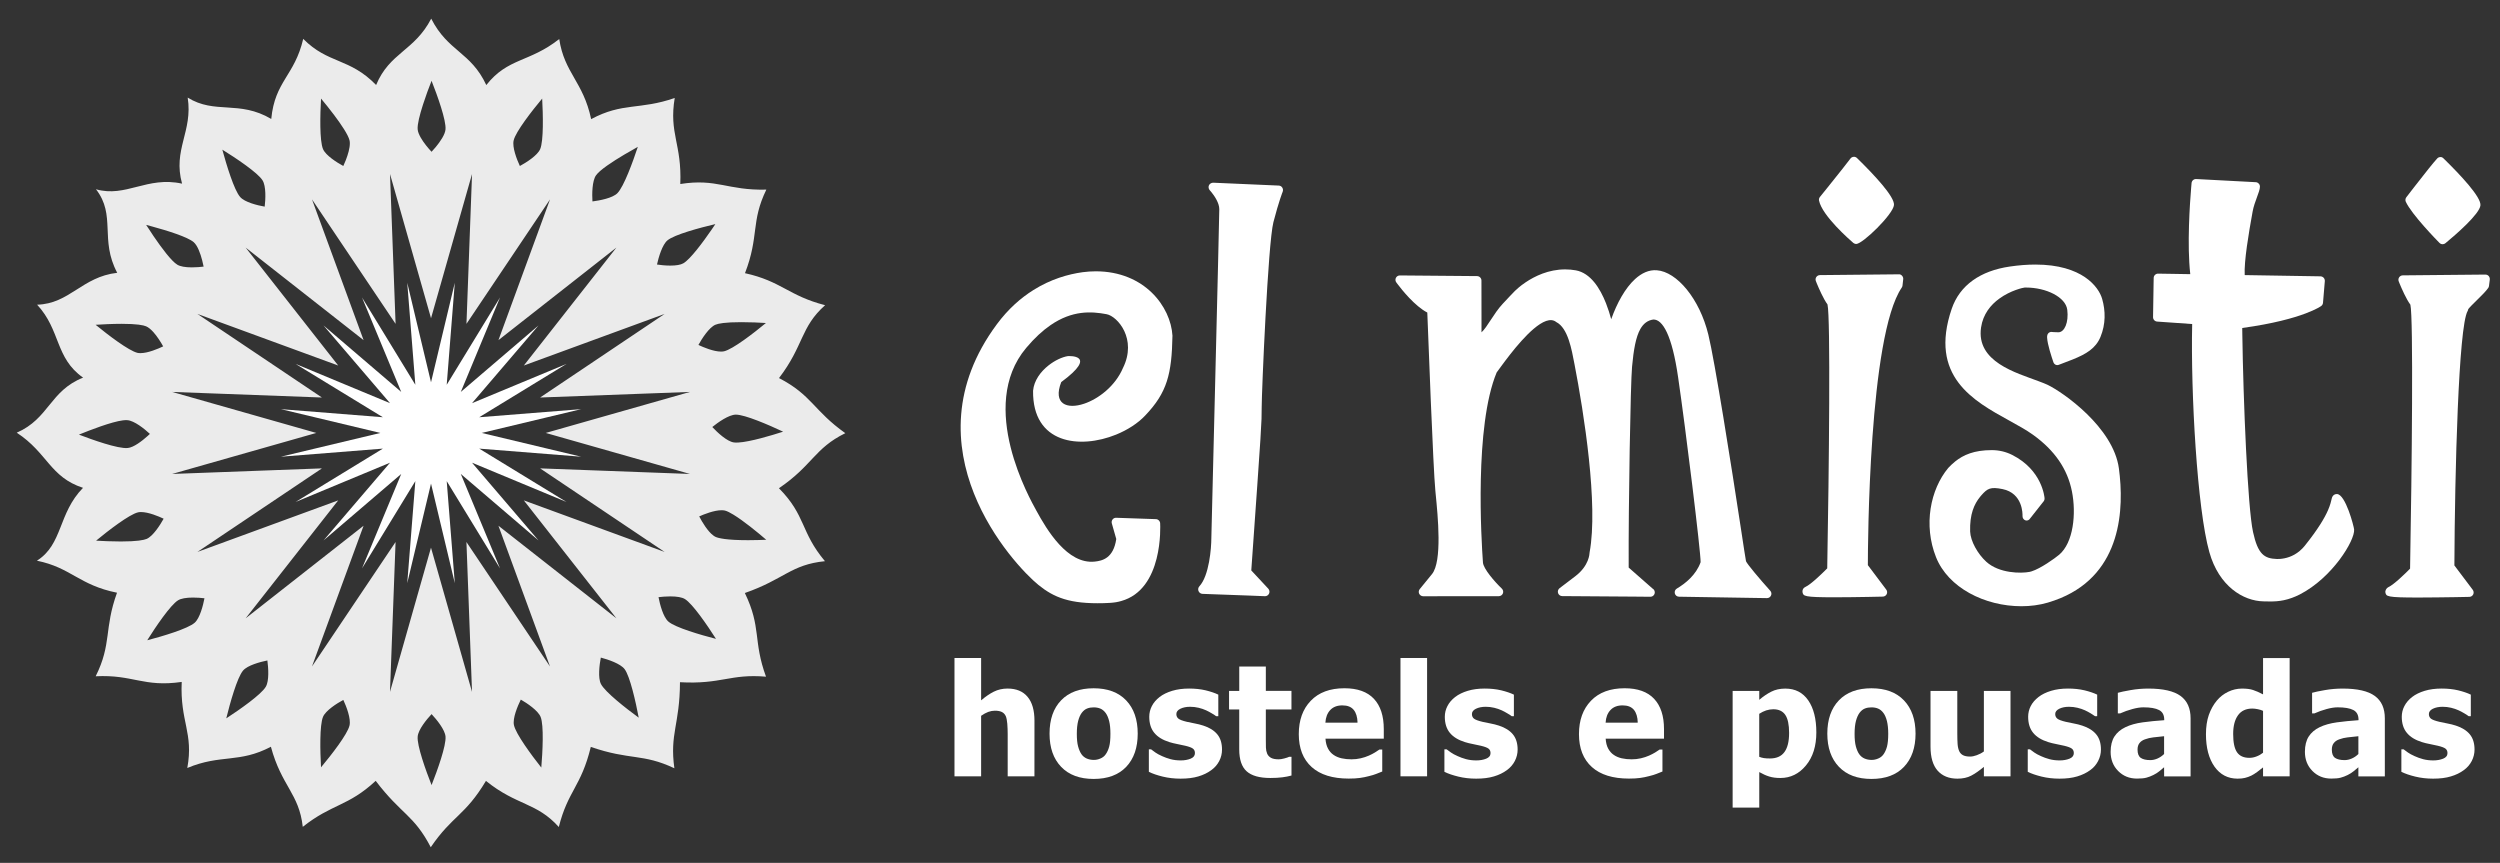 <?xml version="1.0" encoding="utf-8"?>
<!-- Generator: Adobe Illustrator 16.0.0, SVG Export Plug-In . SVG Version: 6.00 Build 0)  -->
<!DOCTYPE svg PUBLIC "-//W3C//DTD SVG 1.1//EN" "http://www.w3.org/Graphics/SVG/1.1/DTD/svg11.dtd">
<svg version="1.1" id="Layer_1" xmlns="http://www.w3.org/2000/svg" xmlns:xlink="http://www.w3.org/1999/xlink" x="0px" y="0px"
	 width="177.379px" height="61.221px" viewBox="9.097 13.03 177.379 61.221" enable-background="new 9.097 13.03 177.379 61.221"
	 xml:space="preserve">
<rect x="9.097" y="13.03" width="177.379" height="61.221" fill="#333333" stroke="none"/>
<g>
	<path fill="#FFFFFF" d="M132.979,52.851c-0.027-0.113-0.176-1.096-0.365-2.342c-0.676-4.461-1.863-11.935-2.307-13.735
		c-0.623-2.556-2.236-4.463-3.654-4.568c-0.555-0.045-1.074,0.195-1.545,0.624c-0.699,0.639-1.283,1.695-1.693,2.85
		c-0.094-0.349-0.215-0.738-0.369-1.13c-0.424-1.075-1.1-2.148-2.141-2.339c-0.248-0.044-0.502-0.067-0.754-0.067
		c-1.187,0-2.166,0.485-2.805,0.915c-0.396,0.265-0.656,0.511-0.757,0.607c-0.166,0.163-0.491,0.515-0.875,0.923
		c-0.635,0.68-1.098,1.666-1.502,2.019v-1.022l-0.004-2.654c0-0.171-0.141-0.31-0.311-0.312l-5.476-0.047h-0.002
		c-0.116,0-0.225,0.064-0.278,0.167c-0.054,0.104-0.045,0.229,0.024,0.325c0.006,0.011,0.043,0.059,0.097,0.129
		c0.295,0.392,1.221,1.556,2.104,2.012c0.057,1.531,0.422,11.153,0.57,12.62l0.026,0.278c0.152,1.544,0.474,4.758-0.264,5.661
		l-0.867,1.062c-0.078,0.094-0.092,0.223-0.041,0.33c0.054,0.108,0.164,0.178,0.283,0.178h0.002l4.32-0.004h1.043
		c0.129-0.002,0.242-0.078,0.291-0.195c0.047-0.118,0.02-0.252-0.074-0.342c-0.535-0.512-1.307-1.414-1.34-1.848
		c-0.115-1.589-0.611-9.686,0.973-13.49c0.207-0.261,1.463-2.11,2.627-3.096c0.615-0.521,1.205-0.802,1.601-0.479
		c0.838,0.424,1.096,1.967,1.293,2.985c0.672,3.469,1.698,9.987,1.073,13.358c-0.004,0.019-0.006,0.036-0.006,0.055
		c-0.002,0.034-0.024,0.882-0.998,1.628l-1.129,0.859c-0.104,0.082-0.146,0.223-0.104,0.348c0.043,0.125,0.162,0.211,0.295,0.211
		l5.18,0.037l1.06,0.01h0.002h0.012c0.174,0,0.313-0.141,0.313-0.312c0-0.115-0.063-0.219-0.159-0.271l-1.693-1.488
		c-0.02-4.504,0.131-13.071,0.24-14.254c0.11-1.195,0.266-2.105,0.59-2.676c0.217-0.379,0.508-0.609,0.914-0.67
		c0.66-0.018,1.33,1.09,1.764,4.103c0.539,3.687,1.605,12.356,1.596,13.114c-0.323,0.916-1.096,1.521-1.688,1.873
		c-0.119,0.07-0.178,0.211-0.141,0.348c0.034,0.135,0.157,0.229,0.299,0.229l5.192,0.084l1.041,0.016h0.006
		c0.123,0,0.236-0.071,0.285-0.184c0.054-0.111,0.033-0.244-0.051-0.336C133.936,54.098,133.059,53.05,132.979,52.851"/>
	<path fill="#FFFFFF" d="M143.824,32.493l-5.602,0.056c-0.103,0.002-0.195,0.052-0.255,0.137c-0.059,0.085-0.069,0.192-0.03,0.288
		c0.004,0.012,0.03,0.078,0.071,0.18c0.142,0.342,0.466,1.089,0.753,1.478c0.219,0.902,0.11,11.602-0.019,18.724
		c-0.367,0.374-1.162,1.14-1.537,1.312c-0.199,0.092-0.24,0.266-0.215,0.387c0.061,0.27,0.078,0.354,2.273,0.354
		c0.789,0,1.721-0.015,2.414-0.027c0.59-0.012,1.006-0.021,1.012-0.021c0.117-0.004,0.223-0.072,0.274-0.177
		c0.05-0.104,0.037-0.229-0.034-0.322l-1.304-1.733c0-1.391,0.066-16.268,2.402-19.689c0.029-0.041,0.047-0.089,0.055-0.14
		l0.051-0.454c0.013-0.089-0.018-0.176-0.075-0.243C143.998,32.531,143.918,32.484,143.824,32.493"/>
	<path fill="#FFFFFF" d="M138.16,27.261c0.223,1.087,2.209,2.81,2.432,3.003c0.011,0.007,0.021,0.011,0.027,0.017
		c0.041,0.028,0.088,0.051,0.139,0.056c0.013,0.002,0.05,0.007,0.041,0.003c0.459,0,2.619-2.103,2.679-2.764
		c0.053-0.583-1.396-2.133-2.623-3.331c-0.062-0.062-0.152-0.098-0.24-0.088c-0.088,0.007-0.172,0.051-0.225,0.122
		c-0.156,0.206-0.354,0.46-0.566,0.729c-0.713,0.904-1.588,1.981-1.598,1.995C138.164,27.073,138.143,27.169,138.16,27.261"/>
	<path fill="#FFFFFF" d="M185.674,32.615c-0.061-0.066-0.129-0.101-0.237-0.104l-5.861,0.056c-0.102,0.002-0.197,0.052-0.254,0.137
		c-0.059,0.085-0.07,0.193-0.033,0.287c0.004,0.012,0.029,0.079,0.072,0.181c0.143,0.342,0.467,1.089,0.756,1.475
		c0.217,0.907,0.107,11.606-0.021,18.728c-0.365,0.375-1.158,1.14-1.537,1.312c-0.136,0.06-0.244,0.241-0.213,0.385
		c0.059,0.272,0.077,0.354,2.317,0.354c0.816,0,1.865-0.016,2.625-0.027c0.588-0.01,1.006-0.02,1.017-0.02
		c0.114-0.004,0.221-0.069,0.271-0.176c0.05-0.105,0.037-0.229-0.031-0.322l-1.305-1.732c0.029-6.693,0.299-16.952,0.938-18.048
		c0.025-0.043,0.039-0.089,0.044-0.136c0.096-0.129,0.387-0.416,0.588-0.612c0.33-0.324,0.67-0.656,0.836-0.9
		c0.024-0.04,0.043-0.087,0.049-0.135l0.057-0.454C185.76,32.772,185.732,32.683,185.674,32.615"/>
	<path fill="#FFFFFF" d="M179.793,27.347c0.426,0.915,2.215,2.742,2.379,2.908c0.004,0.004,0.009,0.008,0.011,0.01
		c0.062,0.062,0.141,0.093,0.223,0.093c0.068,0,0.141-0.023,0.197-0.071c0.729-0.603,2.43-2.072,2.485-2.69
		c0.054-0.583-1.399-2.134-2.625-3.333c-0.061-0.06-0.146-0.103-0.227-0.09c-0.084,0.003-0.164,0.041-0.219,0.104
		c-0.14,0.15-0.359,0.418-0.609,0.727c-0.662,0.825-1.529,1.959-1.58,2.023C179.76,27.119,179.746,27.242,179.793,27.347"/>
	<path fill="#FFFFFF" d="M174.904,48.082c-0.135-0.004-0.312,0.078-0.365,0.316c-0.045,0.193-0.102,0.455-0.268,0.836
		c-0.236,0.54-0.691,1.324-1.642,2.512c-0.469,0.584-1.024,0.812-1.446,0.896c-0.228,0.047-0.416,0.053-0.529,0.05
		c-0.9-0.03-1.353-0.325-1.701-1.915c-0.381-1.732-0.693-9.321-0.76-14.047c-0.004-0.146-0.004-0.288-0.006-0.429
		c2.227-0.306,3.646-0.711,4.502-1.034c0.766-0.288,1.078-0.509,1.104-0.528c0.07-0.053,0.117-0.135,0.125-0.226l0.129-1.539
		c0.004-0.085-0.022-0.17-0.08-0.234c-0.059-0.063-0.141-0.101-0.227-0.104l-5.377-0.088c-0.053-0.981,0.279-2.955,0.559-4.494
		c0.132-0.742,0.515-1.396,0.521-1.781c0.002-0.164-0.123-0.302-0.285-0.316l-4.232-0.224c-0.166-0.012-0.317,0.111-0.334,0.281
		c-0.002,0.027-0.016,0.162-0.032,0.376c-0.086,1.042-0.297,4.006-0.06,6.092l-1.238-0.021l-1.043-0.016
		c-0.084-0.002-0.161,0.03-0.221,0.088c-0.061,0.057-0.094,0.136-0.094,0.217l-0.006,0.322l-0.039,2.46
		c-0.002,0.164,0.125,0.303,0.291,0.314l2.485,0.174c-0.108,4.881,0.353,13.104,1.218,16.183c0.678,2.42,2.405,3.471,3.848,3.494
		l0,0c0.586,0.012,1.209,0.049,2.021-0.251c0.172-0.063,0.354-0.141,0.547-0.239c2.313-1.188,3.922-3.842,3.856-4.61
		C176.111,50.395,175.52,48.091,174.904,48.082"/>
	<path fill="#FFFFFF" d="M154.377,40.334c-0.145-0.07-0.371-0.157-0.658-0.264c-1.571-0.594-4.42-1.367-4.063-3.804
		c0.141-0.956,0.691-1.608,1.289-2.044c0.815-0.597,1.725-0.787,1.801-0.789l0.098-0.001c1.431,0,2.814,0.676,2.929,1.576
		c0.112,0.902-0.199,1.598-0.629,1.598c-0.269,0-0.466-0.023-0.472-0.023c-0.049-0.007-0.096,0.002-0.139,0.019
		c-0.096,0.039-0.168,0.131-0.184,0.249c-0.009,0.042-0.009,0.093-0.005,0.15c0.023,0.463,0.312,1.341,0.445,1.729
		c0.058,0.161,0.221,0.244,0.371,0.188l0.23-0.087c0.278-0.104,0.539-0.202,0.782-0.301c0.937-0.38,1.617-0.776,1.955-1.59
		c0.381-0.916,0.363-1.863,0.119-2.708c-0.244-0.844-1.412-2.43-4.735-2.43c-0.568,0-1.179,0.047-1.812,0.14
		c-1.053,0.153-1.932,0.484-2.623,0.978c-0.709,0.506-1.215,1.183-1.502,2.019c-1.633,4.788,1.535,6.531,4.082,7.932
		c0.619,0.342,1.205,0.664,1.684,1.007c1.539,1.107,2.445,2.422,2.763,4.016c0.317,1.588,0.106,3.643-0.908,4.498
		c-0.32,0.268-1.32,0.98-1.955,1.177c-0.047,0.017-0.094,0.027-0.137,0.037c-0.613,0.12-2.164,0.114-3.078-0.719
		c-0.604-0.552-1.117-1.456-1.144-2.144c-0.036-1.236,0.289-1.945,0.701-2.455c0.035-0.043,0.072-0.086,0.107-0.127
		c0.414-0.463,0.621-0.603,1.483-0.43c1.457,0.292,1.429,1.786,1.425,1.895c0,0,0,0.004,0,0.006
		c-0.009,0.144,0.077,0.275,0.202,0.318c0.125,0.045,0.267-0.012,0.337-0.133l0.979-1.24c0.033-0.055,0.053-0.123,0.047-0.189
		c-0.006-0.082-0.162-1.998-2.293-3.077c-0.453-0.228-0.94-0.343-1.457-0.343c-1.244,0-2.014,0.339-2.592,0.804
		c-0.18,0.146-0.342,0.3-0.494,0.462c-1.272,1.53-1.77,4.055-0.867,6.327c0.857,2.167,3.457,3.483,6.06,3.483
		c0.645,0,1.274-0.082,1.871-0.256c0.319-0.094,0.618-0.201,0.901-0.317c4.359-1.81,4.525-6.363,4.144-9.205
		C159.043,43.349,155.465,40.857,154.377,40.334"/>
	<path fill="#FFFFFF" d="M84.858,38.297c-0.408,0.067-0.92,0.306-1.37,0.662c-0.559,0.442-1.026,1.069-1.093,1.793
		c-0.05,3.775,3.315,4.16,5.889,3.115c0.813-0.33,1.547-0.802,2.066-1.354c1.559-1.634,1.886-2.94,1.935-5.667
		c-0.122-2.059-1.981-4.566-5.445-4.566c-0.308,0-0.623,0.022-0.937,0.064c-1.006,0.14-2.246,0.487-3.482,1.263
		c-0.896,0.561-1.791,1.343-2.598,2.432c-6.499,8.774,1.185,17.063,2.957,18.497c1.094,0.883,2.217,1.355,4.629,1.289
		c0.296-0.009,0.588-0.021,0.865-0.066c0.126-0.021,0.244-0.049,0.362-0.082c3.007-0.828,2.786-5.321,2.776-5.521
		c-0.009-0.158-0.134-0.283-0.291-0.292l-2.831-0.097c-0.103-0.004-0.195,0.041-0.256,0.121c-0.062,0.084-0.08,0.191-0.048,0.289
		c0.001,0.004,0.027,0.097,0.069,0.242c0.058,0.207,0.146,0.524,0.243,0.854c-0.201,1.373-0.991,1.545-1.526,1.603
		c0,0-0.003,0-0.004,0c-1.941,0.205-3.4-2.261-4.14-3.617c-0.415-0.764-4.211-7.385-0.723-11.542
		c0.603-0.718,1.181-1.241,1.733-1.62c1.541-1.057,2.881-0.98,3.972-0.775c0.78,0.146,2.184,1.765,1.162,3.819
		c-0.541,1.274-1.724,2.183-2.747,2.53c-1.231,0.417-2.237,0.023-1.632-1.531C87.11,38.139,84.858,38.297,84.858,38.297"/>
	<path fill="#FFFFFF" d="M99.832,26.197l-4.66-0.204c-0.124,0.003-0.245,0.069-0.299,0.188c-0.052,0.119-0.025,0.257,0.062,0.351
		c0.029,0.032,0.067,0.076,0.111,0.128c0.221,0.269,0.562,0.776,0.562,1.21c0,0.747-0.562,23.113-0.564,23.348
		c0,0.693-0.151,2.658-0.849,3.41c-0.086,0.092-0.108,0.225-0.062,0.338c0.048,0.115,0.153,0.191,0.276,0.199l3.375,0.123
		l1.062,0.043h0.012c0.121,0,0.231-0.074,0.283-0.188c0.053-0.116,0.028-0.254-0.06-0.349l-1.203-1.291
		c0.738-10.425,0.738-10.43,0.738-11.577c0-1.07,0.445-11.621,0.832-13.134c0.393-1.511,0.654-2.148,0.656-2.154
		c0.039-0.095,0.03-0.205-0.025-0.294C100.027,26.256,99.934,26.203,99.832,26.197"/>
	<path opacity="0.9" fill="#FFFFFF" enable-background="new    " d="M64.364,47.671c2.397-1.629,2.502-2.819,4.709-3.907
		c-2.259-1.605-2.364-2.696-4.704-3.909c1.771-2.313,1.51-3.607,3.271-5.171c-2.589-0.665-3.106-1.705-5.685-2.271
		c1.021-2.646,0.399-3.633,1.515-5.929c-2.773,0.067-3.501-0.812-6.105-0.398c0.117-2.854-0.815-3.579-0.396-6.104
		c-2.495,0.867-3.688,0.296-5.929,1.5c-0.559-2.654-1.907-3.275-2.264-5.683c-2.132,1.679-3.638,1.315-5.175,3.266
		c-1.104-2.364-2.715-2.364-3.909-4.712c-1.191,2.297-2.95,2.399-3.909,4.707c-1.893-1.945-3.396-1.48-5.172-3.272
		C30,18.412,28.6,18.776,28.343,21.47c-2.283-1.35-3.992-0.31-5.929-1.515c0.379,2.397-1.072,3.691-0.399,6.105
		c-2.488-0.546-3.991,1.007-6.109,0.398c1.444,1.855,0.251,3.569,1.508,5.928c-2.498,0.283-3.382,2.202-5.684,2.262
		c1.681,1.807,1.264,3.776,3.263,5.176c-2.359,0.935-2.411,2.904-4.708,3.906c2.192,1.434,2.349,3.146,4.702,3.913
		c-1.783,1.825-1.421,4.004-3.271,5.17c2.42,0.49,2.99,1.731,5.683,2.271c-0.931,2.574-0.358,3.611-1.513,5.929
		c2.658-0.136,3.385,0.795,6.104,0.401c-0.129,2.83,0.857,3.606,0.396,6.106c2.38-0.996,3.675-0.317,5.932-1.507
		c0.751,2.796,1.996,3.311,2.261,5.683c2.068-1.644,3.211-1.437,5.174-3.264c1.821,2.397,2.702,2.397,3.907,4.71
		c1.543-2.262,2.422-2.212,3.916-4.706c2.19,1.771,3.591,1.509,5.169,3.272c0.651-2.592,1.583-2.852,2.271-5.684
		c2.787,0.965,3.67,0.448,5.929,1.516c-0.342-2.465,0.385-3.088,0.398-6.106c2.941,0.165,3.562-0.612,6.104-0.392
		c-0.936-2.559-0.313-3.485-1.501-5.937c2.798-0.976,3.261-2.013,5.683-2.258C65.878,50.762,66.294,49.621,64.364,47.671z
		 M64.661,43.658c-0.809,0.262-2.352,0.727-3.191,0.771c-0.119,0.006-0.227,0.005-0.312-0.009c-0.485-0.072-1.164-0.707-1.523-1.093
		c0.408-0.331,1.166-0.871,1.667-0.879C61.954,42.447,63.649,43.183,64.661,43.658z M61.688,35.888c0.646,0,1.305,0.029,1.753,0.06
		c-0.869,0.719-2.348,1.862-2.973,2.008c-0.061,0.012-0.134,0.02-0.213,0.02c-0.528,0-1.254-0.306-1.604-0.472
		c0.254-0.458,0.755-1.24,1.204-1.433C60.057,35.985,60.536,35.888,61.688,35.888z M56.457,30.082
		c0.492-0.409,2.298-0.894,3.396-1.152c-0.077,0.116-0.162,0.243-0.253,0.375c-0.636,0.925-1.527,2.122-2.014,2.404
		c-0.189,0.111-0.513,0.166-0.934,0.166h-0.001h-0.001c-0.356,0-0.716-0.043-0.938-0.076C55.825,31.289,56.081,30.392,56.457,30.082
		z M51.385,25.47c0.264-0.379,1.163-0.97,2.017-1.477c0.338-0.201,0.669-0.389,0.95-0.544L54.35,23.45h0.001
		c-0.352,1.07-0.994,2.826-1.447,3.285c-0.341,0.349-1.256,0.522-1.772,0.587C51.099,26.799,51.105,25.869,51.385,25.47z
		 M45.542,22.991c0.148-0.626,1.303-2.101,2.023-2.967c0.062,1.126,0.108,2.995-0.142,3.587c-0.194,0.449-0.979,0.947-1.441,1.197
		C45.761,24.334,45.428,23.467,45.542,22.991z M38.731,22.208c-0.031-0.349,0.146-1.034,0.377-1.753
		c0.19-0.598,0.423-1.218,0.609-1.693c0.415,1.05,1.045,2.809,0.99,3.446l0,0c0,0.001,0,0.001,0,0.001
		c-0.029,0.366-0.37,0.862-0.688,1.249c-0.106,0.128-0.212,0.245-0.302,0.341c-0.231-0.245-0.558-0.633-0.771-1.009
		C38.83,22.585,38.745,22.382,38.731,22.208C38.731,22.209,38.731,22.209,38.731,22.208L38.731,22.208z M31.875,20.024
		c0.271,0.324,0.602,0.735,0.918,1.153c0.526,0.699,1.011,1.423,1.104,1.812c0.014,0.06,0.021,0.125,0.022,0.194
		c0.007,0.349-0.133,0.816-0.285,1.207c-0.062,0.155-0.121,0.299-0.179,0.417c-0.461-0.25-1.246-0.748-1.438-1.197
		C31.765,23.02,31.81,21.15,31.875,20.024z M27.724,25.825c0.261,0.416,0.216,1.348,0.153,1.866c-0.516-0.089-1.42-0.314-1.74-0.684
		c-0.427-0.48-0.97-2.271-1.266-3.359C25.833,24.244,27.386,25.282,27.724,25.825z M19.904,29.104
		c1.083,0.294,2.509,0.741,2.935,1.108c0.275,0.24,0.479,0.805,0.603,1.29c0.043,0.162,0.076,0.315,0.102,0.444
		c-0.202,0.026-0.51,0.055-0.836,0.055c-0.471,0-0.829-0.066-1.031-0.19c-0.413-0.248-1.107-1.177-1.687-2.029
		c-0.193-0.283-0.373-0.559-0.524-0.796C19.602,29.021,19.749,29.061,19.904,29.104z M17.738,36.006c1.077,0,1.53,0.096,1.723,0.176
		c0.169,0.07,0.347,0.224,0.517,0.41c0.281,0.314,0.538,0.727,0.696,1.013h-0.001l0.001,0.001c-0.347,0.165-1.076,0.479-1.607,0.479
		c-0.076,0-0.147-0.004-0.206-0.017c-0.625-0.145-2.109-1.279-2.98-1.994C16.349,36.044,17.056,36.006,17.738,36.006z
		 M14.696,43.867c0.788-0.32,2.304-0.911,3.129-1.014c0.118-0.014,0.222-0.019,0.307-0.011c0.487,0.033,1.217,0.615,1.6,0.974
		c-0.046,0.044-0.101,0.094-0.156,0.145c-0.396,0.356-0.997,0.82-1.42,0.856C17.458,44.884,15.605,44.214,14.696,43.867z
		 M17.669,51.449c-0.645,0-1.303-0.031-1.755-0.058c0.872-0.72,2.352-1.861,2.976-2.009c0.062-0.016,0.132-0.021,0.213-0.021
		c0.526,0,1.256,0.306,1.604,0.472c-0.254,0.459-0.754,1.24-1.206,1.434C19.302,51.348,18.822,51.449,17.669,51.449z M22.907,57.216
		c-0.484,0.424-2.275,0.959-3.364,1.242c0.598-0.951,1.645-2.504,2.192-2.838c0.206-0.125,0.572-0.192,1.059-0.192
		c0.314,0,0.613,0.026,0.81,0.051C23.506,55.994,23.274,56.896,22.907,57.216z M27.955,61.757c-0.326,0.555-1.858,1.625-2.804,2.242
		c0.27-1.097,0.773-2.896,1.19-3.389c0.313-0.374,1.214-0.615,1.727-0.72C28.138,60.412,28.205,61.339,27.955,61.757z
		 M33.895,64.509c-0.148,0.625-1.298,2.099-2.021,2.963c-0.063-1.126-0.108-2.995,0.144-3.586c0.19-0.446,0.977-0.949,1.438-1.195
		C33.678,63.162,34.01,64.033,33.895,64.509z M39.718,68.733c-0.206-0.524-0.469-1.226-0.67-1.876
		c-0.201-0.648-0.346-1.249-0.316-1.568c0.04-0.49,0.628-1.209,0.986-1.592c0.359,0.383,0.947,1.102,0.99,1.592
		C40.762,65.929,40.133,67.684,39.718,68.733z M47.503,67.49c-0.698-0.883-1.809-2.385-1.941-3.014
		c-0.103-0.48,0.256-1.34,0.487-1.809c0.457,0.261,1.229,0.783,1.408,1.233C47.693,64.501,47.598,66.369,47.503,67.49z
		 M44.461,50.332l3.66,9.987l-5.93-8.832l0.396,10.632l-2.911-10.232l-2.909,10.232l0.396-10.632l-5.932,8.832l3.662-9.987
		L26.526,56.9l6.567-8.367l-9.989,3.658l8.835-5.929l-10.631,0.396h0.003h-0.003l10.232-2.91l-10.232-2.91l10.63,0.396l-8.834-5.93
		l9.99,3.661l-6.568-8.369l8.369,6.568l-3.662-9.988l5.932,8.833l-0.396-10.632l2.91,10.232l2.91-10.232l-0.396,10.632l5.93-8.833
		l-3.66,9.988l8.369-6.568l-6.569,8.369l9.99-3.661l-8.833,5.93l10.632-0.396l-10.234,2.91l10.234,2.91h-0.003h0.003l-10.633-0.396
		l8.834,5.929l-9.99-3.658l6.569,8.367L44.461,50.332z M51.737,61.564c-0.226-0.434-0.111-1.361-0.011-1.877
		c0.509,0.133,1.389,0.426,1.688,0.818c0.385,0.514,0.792,2.336,1.002,3.445C53.505,63.285,52.031,62.134,51.737,61.564z
		 M56.523,57.134c-0.371-0.318-0.605-1.221-0.703-1.734c0.2-0.025,0.51-0.055,0.833-0.055c0.473,0,0.829,0.062,1.035,0.186
		c0.548,0.332,1.603,1.875,2.209,2.828C58.803,58.078,57.009,57.555,56.523,57.134z M63.463,51.328
		c-0.34,0.012-0.802,0.029-1.284,0.029c-1.557,0-2.106-0.145-2.299-0.229c-0.057-0.024-0.111-0.059-0.169-0.102
		c-0.395-0.287-0.792-0.947-1.004-1.357c0.345-0.153,1.056-0.438,1.586-0.438c0.09,0,0.171,0.009,0.24,0.024
		c0.156,0.039,0.362,0.145,0.599,0.289C61.843,49.977,62.821,50.774,63.463,51.328L63.463,51.328L63.463,51.328z"/>
	<polygon fill="#FFFFFF" points="42.587,45.859 49.29,48.646 43.097,44.86 50.333,45.434 43.274,43.748 50.333,42.06 43.097,42.634 
		49.29,38.85 42.587,41.636 47.305,36.121 41.792,40.838 44.575,34.136 40.792,40.331 41.365,33.093 39.678,40.154 37.992,33.093 
		38.566,40.331 34.782,34.136 37.565,40.838 32.051,36.121 36.77,41.636 30.067,38.85 36.262,42.634 29.024,42.06 36.086,43.748 
		29.024,45.434 36.262,44.86 30.067,48.646 36.77,45.859 32.051,51.376 37.565,46.658 34.782,53.359 38.566,47.166 37.992,54.403 
		39.678,47.341 41.365,54.403 40.792,47.166 44.575,53.359 41.792,46.658 47.305,51.376 	"/>
	<path fill="#FFFFFF" d="M82.492,68.11h-1.898v-3.005c0-0.244-0.01-0.488-0.028-0.73c-0.021-0.244-0.058-0.42-0.109-0.537
		c-0.064-0.137-0.158-0.234-0.281-0.293c-0.123-0.06-0.285-0.09-0.49-0.09c-0.155,0-0.312,0.029-0.471,0.086
		c-0.155,0.059-0.327,0.15-0.506,0.276v4.293h-1.89v-8.394h1.89v3.005c0.308-0.263,0.609-0.47,0.901-0.616
		c0.294-0.146,0.619-0.221,0.976-0.221c0.618,0,1.091,0.195,1.418,0.586s0.49,0.955,0.49,1.695L82.492,68.11L82.492,68.11z"/>
	<path fill="#FFFFFF" d="M89.82,65.083c0,0.996-0.271,1.781-0.815,2.355c-0.547,0.573-1.316,0.859-2.312,0.859
		c-0.989,0-1.759-0.286-2.307-0.859c-0.549-0.574-0.822-1.359-0.822-2.355c0-1.006,0.273-1.795,0.822-2.365
		c0.548-0.569,1.316-0.854,2.307-0.854c0.991,0,1.761,0.286,2.308,0.86C89.547,63.296,89.82,64.083,89.82,65.083 M87.883,65.096
		c0-0.36-0.028-0.66-0.089-0.899c-0.059-0.238-0.141-0.431-0.244-0.574c-0.111-0.149-0.237-0.256-0.378-0.315
		c-0.142-0.06-0.301-0.089-0.479-0.089c-0.171,0-0.323,0.025-0.46,0.08c-0.137,0.052-0.262,0.15-0.378,0.299
		c-0.106,0.139-0.194,0.331-0.259,0.576c-0.064,0.244-0.097,0.552-0.097,0.924c0,0.369,0.029,0.67,0.092,0.896
		c0.062,0.229,0.142,0.41,0.236,0.547c0.101,0.142,0.228,0.244,0.378,0.309c0.151,0.064,0.316,0.097,0.501,0.097
		c0.151,0,0.307-0.03,0.461-0.097c0.158-0.064,0.283-0.161,0.375-0.292c0.112-0.153,0.196-0.341,0.254-0.558
		C87.856,65.781,87.883,65.479,87.883,65.096"/>
	<path fill="#FFFFFF" d="M92.859,68.277c-0.446,0-0.868-0.049-1.267-0.146c-0.397-0.098-0.725-0.209-0.982-0.34v-1.596h0.156
		c0.089,0.067,0.192,0.145,0.308,0.227s0.273,0.168,0.479,0.259c0.178,0.082,0.376,0.153,0.596,0.214
		c0.222,0.059,0.463,0.088,0.723,0.088c0.266,0,0.5-0.042,0.703-0.124c0.202-0.082,0.305-0.214,0.305-0.394
		c0-0.141-0.047-0.246-0.141-0.317c-0.093-0.073-0.274-0.142-0.545-0.205c-0.146-0.036-0.326-0.075-0.545-0.116
		s-0.412-0.09-0.584-0.143c-0.474-0.148-0.83-0.366-1.068-0.656c-0.24-0.29-0.358-0.67-0.358-1.141c0-0.27,0.062-0.524,0.186-0.764
		c0.125-0.24,0.307-0.453,0.547-0.64c0.241-0.185,0.54-0.33,0.895-0.438c0.354-0.107,0.755-0.16,1.2-0.16
		c0.425,0,0.813,0.041,1.17,0.125c0.355,0.087,0.656,0.188,0.901,0.306v1.531h-0.151c-0.063-0.05-0.167-0.117-0.308-0.201
		c-0.141-0.085-0.278-0.157-0.41-0.218c-0.158-0.072-0.336-0.133-0.53-0.18c-0.195-0.047-0.396-0.07-0.603-0.07
		c-0.272,0-0.505,0.049-0.692,0.141c-0.188,0.094-0.283,0.219-0.283,0.373c0,0.137,0.047,0.244,0.141,0.323
		c0.093,0.079,0.296,0.157,0.609,0.231c0.162,0.039,0.348,0.078,0.559,0.115c0.21,0.038,0.412,0.09,0.606,0.153
		c0.436,0.141,0.766,0.348,0.989,0.618c0.226,0.271,0.336,0.633,0.336,1.082c0,0.283-0.064,0.555-0.197,0.812
		c-0.135,0.259-0.323,0.476-0.566,0.649c-0.259,0.191-0.562,0.339-0.914,0.443C93.767,68.225,93.348,68.277,92.859,68.277"/>
	<path fill="#FFFFFF" d="M99.227,68.229c-0.769,0-1.328-0.158-1.68-0.476c-0.35-0.315-0.524-0.834-0.524-1.553v-2.832H96.3v-1.316
		h0.724V60.32h1.886v1.73h1.818v1.316h-1.818v2.146c0,0.212,0.004,0.398,0.006,0.557c0.004,0.158,0.033,0.301,0.086,0.428
		c0.051,0.125,0.142,0.225,0.269,0.299c0.129,0.074,0.313,0.109,0.559,0.109c0.101,0,0.232-0.021,0.396-0.064
		s0.276-0.082,0.342-0.117h0.162v1.331c-0.203,0.055-0.422,0.098-0.652,0.127C99.844,68.212,99.562,68.229,99.227,68.229"/>
	<path fill="#FFFFFF" d="M104.791,68.272c-1.143,0-2.02-0.272-2.629-0.819c-0.608-0.548-0.914-1.326-0.914-2.336
		c0-0.988,0.283-1.779,0.853-2.369c0.568-0.59,1.362-0.885,2.385-0.885c0.928,0,1.625,0.25,2.094,0.75
		c0.467,0.5,0.699,1.215,0.699,2.146v0.68h-4.137c0.018,0.279,0.078,0.516,0.18,0.704c0.1,0.188,0.232,0.34,0.398,0.45
		c0.159,0.111,0.35,0.191,0.565,0.24c0.215,0.049,0.451,0.072,0.705,0.072c0.221,0,0.436-0.023,0.648-0.072s0.405-0.112,0.582-0.191
		c0.153-0.066,0.297-0.143,0.428-0.221c0.133-0.08,0.238-0.149,0.322-0.211h0.2v1.56c-0.155,0.062-0.297,0.117-0.426,0.169
		c-0.127,0.053-0.303,0.105-0.524,0.159c-0.205,0.056-0.416,0.097-0.636,0.128C105.369,68.257,105.104,68.272,104.791,68.272
		 M105.418,64.302c-0.012-0.399-0.104-0.703-0.278-0.911c-0.175-0.209-0.439-0.313-0.802-0.313c-0.366,0-0.651,0.11-0.858,0.33
		c-0.207,0.219-0.32,0.518-0.345,0.896L105.418,64.302L105.418,64.302z"/>
	<rect x="108.463" y="59.716" fill="#FFFFFF" width="1.888" height="8.395"/>
	<path fill="#FFFFFF" d="M113.832,68.277c-0.447,0-0.869-0.049-1.266-0.146c-0.398-0.098-0.728-0.209-0.986-0.34v-1.596h0.156
		c0.092,0.067,0.193,0.145,0.309,0.227c0.116,0.082,0.275,0.168,0.48,0.259c0.176,0.082,0.375,0.153,0.596,0.214
		c0.224,0.059,0.461,0.088,0.721,0.088c0.267,0,0.5-0.042,0.703-0.124c0.205-0.082,0.308-0.214,0.308-0.394
		c0-0.141-0.049-0.246-0.142-0.317c-0.094-0.073-0.276-0.142-0.545-0.205c-0.145-0.036-0.326-0.075-0.545-0.116
		c-0.221-0.041-0.414-0.09-0.584-0.143c-0.475-0.148-0.832-0.366-1.07-0.656c-0.237-0.29-0.358-0.67-0.358-1.141
		c0-0.27,0.062-0.524,0.188-0.764c0.123-0.24,0.306-0.453,0.547-0.64c0.242-0.185,0.539-0.33,0.894-0.438
		c0.354-0.107,0.756-0.16,1.199-0.16c0.426,0,0.815,0.041,1.172,0.125c0.354,0.087,0.656,0.188,0.901,0.306v1.531h-0.151
		c-0.064-0.05-0.166-0.117-0.31-0.201c-0.139-0.085-0.274-0.157-0.407-0.218c-0.158-0.072-0.336-0.133-0.531-0.18
		c-0.197-0.047-0.396-0.07-0.603-0.07c-0.272,0-0.504,0.049-0.692,0.141c-0.189,0.094-0.283,0.219-0.283,0.373
		c0,0.137,0.045,0.244,0.139,0.323c0.097,0.079,0.3,0.157,0.611,0.231c0.16,0.039,0.348,0.078,0.559,0.115
		c0.211,0.038,0.412,0.09,0.605,0.153c0.436,0.141,0.766,0.348,0.99,0.618s0.338,0.633,0.338,1.082c0,0.283-0.066,0.555-0.199,0.812
		c-0.135,0.259-0.324,0.476-0.566,0.649c-0.26,0.191-0.563,0.339-0.916,0.443C114.74,68.225,114.32,68.277,113.832,68.277"/>
	<path fill="#FFFFFF" d="M124.674,68.272c-1.146,0-2.021-0.272-2.631-0.819c-0.609-0.548-0.916-1.326-0.916-2.336
		c0-0.988,0.285-1.779,0.854-2.369c0.568-0.59,1.365-0.885,2.385-0.885c0.928,0,1.625,0.25,2.094,0.75
		c0.468,0.5,0.701,1.215,0.701,2.146v0.68h-4.139c0.018,0.279,0.076,0.516,0.178,0.704c0.103,0.188,0.234,0.34,0.4,0.45
		c0.159,0.111,0.35,0.191,0.563,0.24c0.217,0.049,0.453,0.072,0.707,0.072c0.221,0,0.437-0.023,0.648-0.072
		c0.213-0.049,0.405-0.112,0.582-0.191c0.153-0.066,0.297-0.143,0.43-0.221c0.131-0.08,0.238-0.149,0.322-0.211h0.199v1.56
		c-0.156,0.062-0.298,0.117-0.425,0.169c-0.129,0.053-0.303,0.105-0.526,0.159c-0.203,0.056-0.416,0.097-0.634,0.128
		S124.984,68.272,124.674,68.272 M125.299,64.302c-0.012-0.399-0.104-0.703-0.276-0.911c-0.176-0.209-0.441-0.313-0.801-0.313
		c-0.367,0-0.654,0.11-0.859,0.33c-0.209,0.219-0.324,0.518-0.346,0.896L125.299,64.302L125.299,64.302z"/>
	<path fill="#FFFFFF" d="M137.969,64.998c0,0.967-0.245,1.748-0.735,2.34c-0.49,0.595-1.096,0.892-1.814,0.892
		c-0.303,0-0.565-0.034-0.787-0.103c-0.223-0.067-0.461-0.174-0.713-0.317v2.522h-1.889v-8.279h1.889v0.631
		c0.275-0.237,0.56-0.43,0.849-0.577c0.287-0.146,0.619-0.22,0.998-0.22c0.7,0,1.243,0.277,1.629,0.836
		C137.779,63.28,137.969,64.037,137.969,64.998 M136.037,65.035c0-0.59-0.09-1.018-0.271-1.283
		c-0.183-0.267-0.466-0.399-0.851-0.399c-0.168,0-0.338,0.028-0.504,0.081c-0.168,0.055-0.332,0.136-0.494,0.242v3.05
		c0.101,0.043,0.211,0.073,0.332,0.092c0.119,0.019,0.263,0.026,0.431,0.026c0.459,0,0.801-0.15,1.022-0.45
		C135.926,66.091,136.037,65.64,136.037,65.035"/>
	<path fill="#FFFFFF" d="M145.008,65.083c0,0.996-0.274,1.781-0.819,2.355c-0.543,0.573-1.314,0.859-2.312,0.859
		c-0.987,0-1.758-0.286-2.305-0.859c-0.549-0.574-0.824-1.359-0.824-2.355c0-1.006,0.275-1.795,0.824-2.365
		c0.547-0.569,1.316-0.854,2.305-0.854c0.994,0,1.763,0.286,2.31,0.86C144.732,63.296,145.008,64.083,145.008,65.083 M143.07,65.096
		c0-0.36-0.031-0.66-0.09-0.899c-0.06-0.238-0.142-0.431-0.246-0.574c-0.109-0.149-0.236-0.256-0.377-0.315
		c-0.14-0.06-0.301-0.089-0.48-0.089c-0.168,0-0.321,0.025-0.459,0.08c-0.135,0.052-0.262,0.15-0.377,0.299
		c-0.106,0.139-0.192,0.331-0.26,0.576c-0.064,0.244-0.098,0.552-0.098,0.924c0,0.369,0.03,0.67,0.092,0.896
		c0.062,0.229,0.141,0.41,0.238,0.547c0.102,0.142,0.227,0.244,0.379,0.309c0.149,0.064,0.317,0.097,0.502,0.097
		c0.149,0,0.303-0.03,0.461-0.097c0.156-0.064,0.281-0.161,0.375-0.292c0.11-0.153,0.194-0.341,0.254-0.558
		C143.039,65.781,143.07,65.479,143.07,65.096"/>
	<path fill="#FFFFFF" d="M151.746,68.11h-1.889v-0.669c-0.328,0.271-0.627,0.48-0.9,0.623c-0.272,0.143-0.6,0.213-0.977,0.213
		c-0.603,0-1.068-0.189-1.406-0.568c-0.336-0.379-0.504-0.951-0.504-1.713v-3.943h1.9v3.005c0,0.313,0.008,0.567,0.022,0.767
		s0.055,0.365,0.115,0.502c0.059,0.125,0.146,0.223,0.268,0.286s0.289,0.097,0.504,0.097c0.136,0,0.291-0.031,0.474-0.097
		c0.182-0.065,0.35-0.153,0.504-0.266v-4.294h1.889V68.11z"/>
	<path fill="#FFFFFF" d="M155.217,68.277c-0.444,0-0.866-0.049-1.264-0.146c-0.396-0.098-0.727-0.209-0.984-0.34v-1.596h0.156
		c0.088,0.067,0.193,0.145,0.308,0.227s0.274,0.168,0.479,0.259c0.176,0.082,0.375,0.153,0.598,0.214
		c0.222,0.059,0.462,0.088,0.72,0.088c0.268,0,0.5-0.042,0.703-0.124c0.202-0.082,0.305-0.214,0.305-0.394
		c0-0.141-0.047-0.246-0.139-0.317c-0.097-0.073-0.275-0.142-0.545-0.205c-0.146-0.036-0.326-0.075-0.546-0.116
		c-0.221-0.041-0.414-0.09-0.584-0.143c-0.475-0.148-0.832-0.366-1.069-0.656c-0.238-0.29-0.357-0.67-0.357-1.141
		c0-0.27,0.062-0.524,0.185-0.764c0.125-0.24,0.309-0.453,0.551-0.64c0.24-0.185,0.537-0.33,0.893-0.438
		c0.354-0.107,0.754-0.16,1.199-0.16c0.424,0,0.812,0.041,1.17,0.125c0.355,0.087,0.656,0.188,0.9,0.306v1.531h-0.15
		c-0.065-0.05-0.168-0.117-0.307-0.201c-0.144-0.085-0.277-0.157-0.41-0.218c-0.158-0.072-0.336-0.133-0.533-0.18
		c-0.195-0.047-0.395-0.07-0.602-0.07c-0.273,0-0.502,0.049-0.691,0.141c-0.188,0.094-0.285,0.219-0.285,0.373
		c0,0.137,0.049,0.244,0.144,0.323c0.092,0.079,0.295,0.157,0.608,0.231c0.16,0.039,0.349,0.078,0.558,0.115
		c0.213,0.038,0.412,0.09,0.606,0.153c0.437,0.141,0.765,0.348,0.99,0.618c0.227,0.271,0.338,0.633,0.338,1.082
		c0,0.283-0.068,0.555-0.201,0.812c-0.133,0.259-0.319,0.476-0.563,0.649c-0.261,0.191-0.566,0.339-0.916,0.443
		C156.125,68.225,155.707,68.277,155.217,68.277"/>
	<path fill="#FFFFFF" d="M162.643,67.468c-0.129,0.107-0.246,0.205-0.349,0.291c-0.104,0.086-0.239,0.173-0.414,0.26
		c-0.168,0.083-0.332,0.146-0.491,0.188c-0.16,0.045-0.386,0.065-0.673,0.065c-0.534,0-0.979-0.181-1.334-0.54
		s-0.532-0.812-0.532-1.359c0-0.447,0.092-0.812,0.27-1.088c0.18-0.277,0.439-0.498,0.779-0.66c0.34-0.164,0.748-0.278,1.225-0.344
		c0.474-0.064,0.984-0.115,1.529-0.152v-0.03c0-0.336-0.121-0.565-0.369-0.692c-0.246-0.129-0.615-0.191-1.109-0.191
		c-0.223,0-0.481,0.039-0.78,0.121c-0.299,0.08-0.59,0.184-0.875,0.311h-0.16v-1.463c0.188-0.055,0.488-0.119,0.906-0.191
		c0.416-0.074,0.838-0.109,1.262-0.109c1.043,0,1.803,0.174,2.281,0.521c0.475,0.347,0.713,0.877,0.713,1.589v4.121h-1.877
		L162.643,67.468L162.643,67.468z M162.643,66.529v-1.263c-0.32,0.034-0.58,0.062-0.777,0.084s-0.393,0.069-0.582,0.138
		c-0.166,0.059-0.295,0.145-0.385,0.262c-0.094,0.117-0.14,0.272-0.14,0.467c0,0.285,0.076,0.479,0.229,0.586
		c0.154,0.105,0.379,0.158,0.678,0.158c0.166,0,0.334-0.037,0.508-0.112C162.346,66.772,162.502,66.666,162.643,66.529"/>
	<path fill="#FFFFFF" d="M171.551,68.11h-1.887v-0.632c-0.123,0.102-0.262,0.209-0.418,0.324c-0.158,0.115-0.295,0.201-0.414,0.259
		c-0.149,0.071-0.299,0.126-0.447,0.161c-0.146,0.037-0.321,0.055-0.526,0.055c-0.691,0-1.238-0.285-1.642-0.855
		c-0.401-0.573-0.604-1.338-0.604-2.295c0-0.527,0.07-0.986,0.205-1.375c0.139-0.389,0.326-0.727,0.567-1.015
		c0.218-0.262,0.484-0.47,0.798-0.622c0.312-0.152,0.645-0.229,0.991-0.229c0.318,0,0.576,0.031,0.779,0.1
		c0.205,0.066,0.441,0.169,0.711,0.311v-2.578h1.887V68.11z M169.664,66.438v-2.972c-0.094-0.047-0.217-0.086-0.369-0.117
		c-0.147-0.03-0.276-0.046-0.387-0.046c-0.453,0-0.795,0.159-1.021,0.476c-0.229,0.316-0.343,0.76-0.343,1.327
		c0,0.599,0.088,1.028,0.271,1.296c0.182,0.266,0.475,0.398,0.881,0.398c0.164,0,0.334-0.032,0.502-0.098
		C169.369,66.638,169.523,66.55,169.664,66.438"/>
	<path fill="#FFFFFF" d="M176.428,67.468c-0.13,0.107-0.244,0.205-0.349,0.291c-0.104,0.086-0.24,0.173-0.412,0.26
		c-0.17,0.083-0.334,0.146-0.494,0.188c-0.159,0.045-0.385,0.065-0.672,0.065c-0.535,0-0.979-0.181-1.334-0.54
		s-0.533-0.812-0.533-1.359c0-0.447,0.093-0.812,0.271-1.088c0.178-0.277,0.438-0.498,0.775-0.66
		c0.342-0.164,0.75-0.278,1.227-0.344c0.473-0.064,0.984-0.115,1.531-0.152v-0.03c0-0.336-0.123-0.565-0.369-0.692
		c-0.248-0.129-0.617-0.191-1.109-0.191c-0.225,0-0.483,0.039-0.783,0.121c-0.299,0.08-0.59,0.184-0.872,0.311h-0.162v-1.463
		c0.188-0.055,0.489-0.119,0.905-0.191c0.418-0.074,0.839-0.109,1.263-0.109c1.043,0,1.805,0.174,2.28,0.521
		c0.477,0.347,0.714,0.877,0.714,1.589v4.121h-1.878L176.428,67.468L176.428,67.468z M176.428,66.529v-1.263
		c-0.32,0.034-0.58,0.062-0.777,0.084s-0.392,0.069-0.582,0.138c-0.166,0.059-0.295,0.145-0.385,0.262
		c-0.093,0.117-0.14,0.272-0.14,0.467c0,0.285,0.076,0.479,0.229,0.586c0.154,0.105,0.379,0.158,0.678,0.158
		c0.166,0,0.336-0.037,0.508-0.112S176.287,66.666,176.428,66.529"/>
	<path fill="#FFFFFF" d="M181.73,68.277c-0.445,0-0.869-0.049-1.267-0.146s-0.725-0.209-0.985-0.34v-1.596h0.158
		c0.09,0.067,0.19,0.145,0.307,0.227s0.274,0.168,0.479,0.259c0.177,0.082,0.375,0.153,0.597,0.214
		c0.223,0.059,0.461,0.088,0.721,0.088c0.266,0,0.5-0.042,0.703-0.124s0.307-0.214,0.307-0.394c0-0.141-0.049-0.246-0.141-0.317
		c-0.094-0.073-0.277-0.142-0.545-0.205c-0.146-0.036-0.326-0.075-0.545-0.116c-0.222-0.041-0.416-0.09-0.584-0.143
		c-0.474-0.148-0.83-0.366-1.068-0.656c-0.24-0.29-0.361-0.67-0.361-1.141c0-0.27,0.062-0.524,0.188-0.764
		c0.126-0.24,0.307-0.453,0.547-0.64c0.24-0.185,0.539-0.33,0.893-0.438c0.354-0.107,0.755-0.16,1.199-0.16
		c0.426,0,0.816,0.041,1.172,0.125c0.355,0.087,0.656,0.188,0.9,0.306v1.531h-0.15c-0.063-0.05-0.168-0.117-0.307-0.201
		c-0.141-0.085-0.277-0.157-0.412-0.218c-0.156-0.072-0.334-0.133-0.529-0.18c-0.196-0.047-0.396-0.07-0.602-0.07
		c-0.273,0-0.506,0.049-0.695,0.141c-0.186,0.094-0.28,0.219-0.28,0.373c0,0.137,0.047,0.244,0.139,0.323
		c0.094,0.079,0.299,0.157,0.611,0.231c0.159,0.039,0.346,0.078,0.557,0.115c0.211,0.038,0.414,0.09,0.609,0.153
		c0.434,0.141,0.764,0.348,0.987,0.618c0.226,0.271,0.336,0.633,0.336,1.082c0,0.283-0.065,0.555-0.198,0.812
		c-0.134,0.259-0.322,0.476-0.566,0.649c-0.258,0.191-0.562,0.339-0.914,0.443C182.639,68.225,182.219,68.277,181.73,68.277"/>
</g>
</svg>
